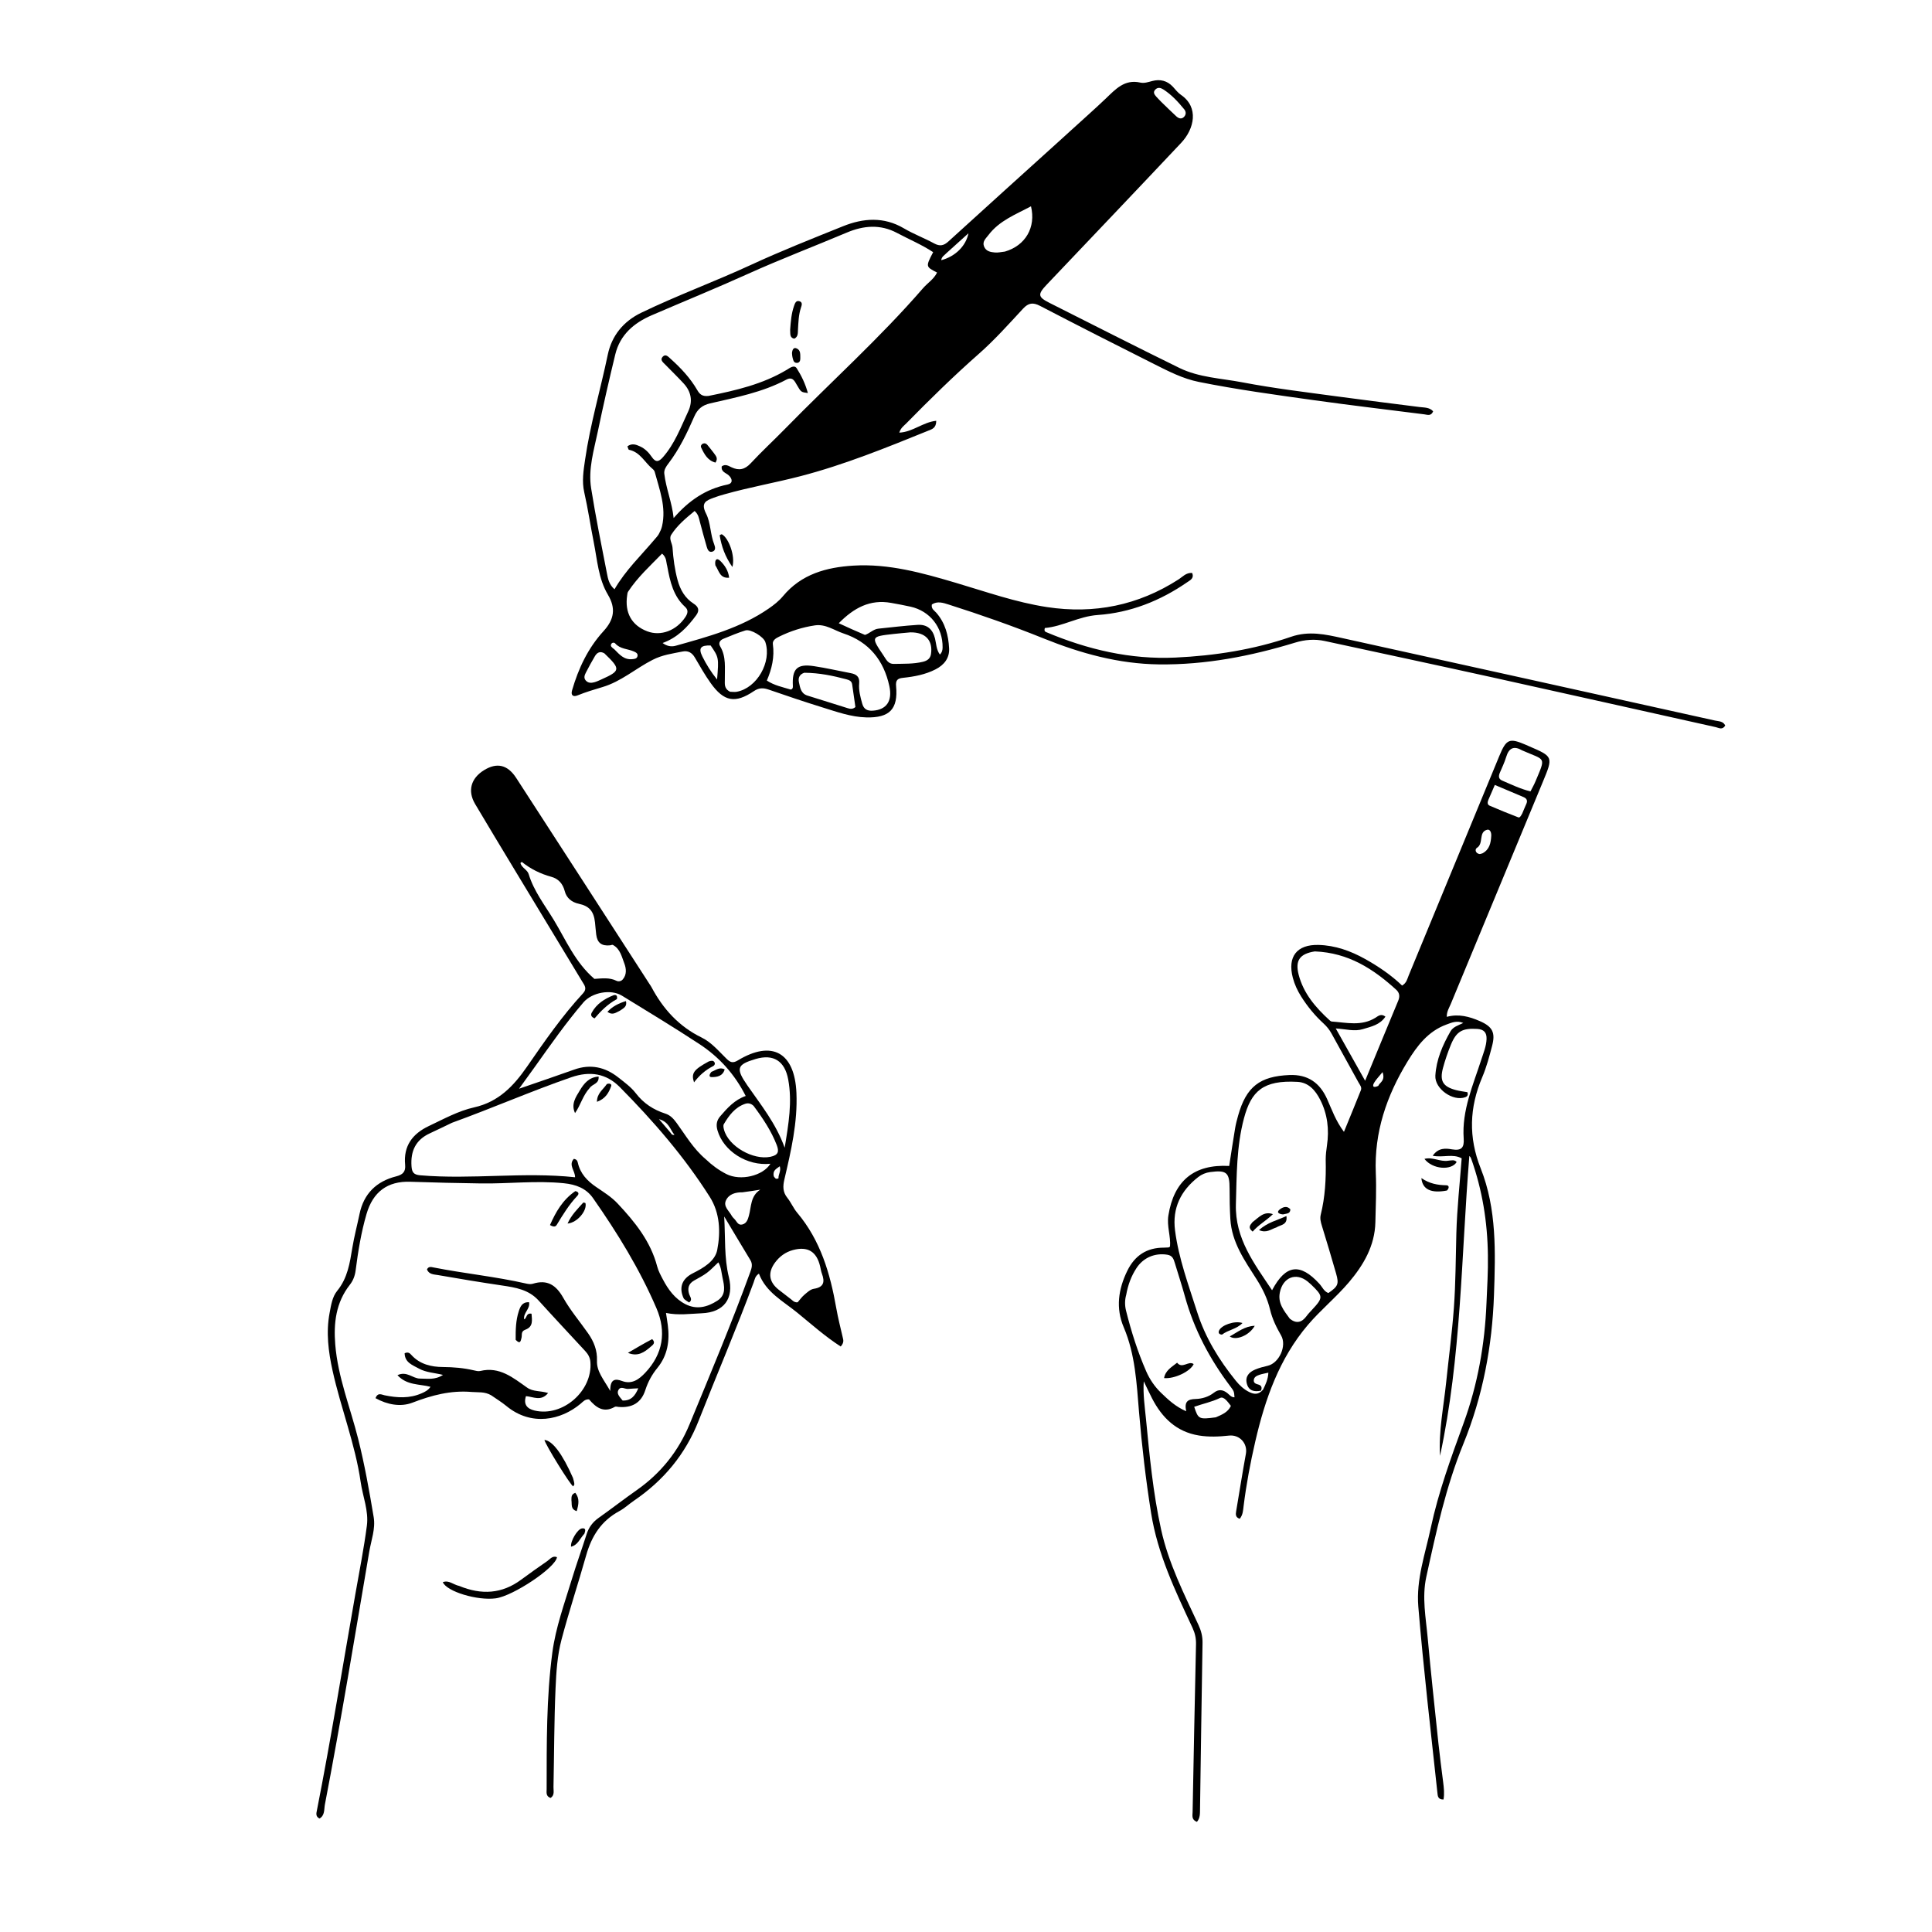 <svg version="1.1" id="Layer_1" xmlns="http://www.w3.org/2000/svg" xmlns:xlink="http://www.w3.org/1999/xlink" x="0px" y="0px"
	 width="100%" viewBox="0 0 1024 1024" enable-background="new 0 0 1024 1024" xml:space="preserve">
<path fill="#000000" opacity="1" stroke="none" 
	d="
M567.37,69.35 
	C573.791,63.502 580.038,57.985 586.073,52.244 
	C591.253,47.317 596.013,41.867 604.372,43.768 
	C606.476,44.246 608.608,43.49 610.73,42.934 
	C614.879,41.848 618.649,42.727 621.678,46.008 
	C623.034,47.477 624.281,49.148 625.901,50.253 
	C635.601,56.87 633.008,68.321 626.051,75.709 
	C602.409,100.817 578.612,125.779 554.861,150.783 
	C549.877,156.029 550.037,157.407 556.286,160.549 
	C579.201,172.07 602.044,183.738 625.083,195.006 
	C635.548,200.125 647.302,200.503 658.552,202.657 
	C675.369,205.876 692.373,207.878 709.327,210.189 
	C723.655,212.141 738.01,213.893 752.354,215.727 
	C754.899,216.052 757.63,215.829 759.593,217.998 
	C758.504,220.711 756.574,219.818 754.849,219.598 
	C735.386,217.122 715.899,214.829 696.47,212.116 
	C676.059,209.265 655.633,206.487 635.405,202.425 
	C626.917,200.72 619.393,196.814 611.823,193.018 
	C591.57,182.861 571.376,172.583 551.271,162.137 
	C547.526,160.191 545.133,160.472 542.226,163.608 
	C534.641,171.79 527.171,180.176 518.819,187.53 
	C505.451,199.301 492.776,211.741 480.32,224.434 
	C479.068,225.71 477.453,226.729 476.633,229.304 
	C483.742,228.996 489.225,223.735 496.222,223.024 
	C496.251,226.894 493.934,227.484 492.046,228.25 
	C469.816,237.272 447.567,246.321 424.309,252.371 
	C410.953,255.845 397.312,258.223 384.01,261.98 
	C382.09,262.523 380.17,263.09 378.306,263.792 
	C374.337,265.286 371.27,266.417 374.234,272.234 
	C376.712,277.094 376.434,283.255 378.552,288.564 
	C379.114,289.973 379.456,291.809 377.558,292.387 
	C375.66,292.966 374.98,291.17 374.567,289.766 
	C373.254,285.294 372.064,280.786 370.867,276.28 
	C370.406,274.542 370.22,272.696 368.163,270.831 
	C363.538,274.655 358.958,278.408 355.751,283.476 
	C354.419,285.581 356.29,287.955 356.449,290.257 
	C356.847,296.044 357.604,301.806 359.135,307.449 
	C360.542,312.638 363.061,317.019 367.637,319.946 
	C370.316,321.66 370.844,323.584 368.968,326.131 
	C364.378,332.365 359.199,337.901 351.2,340.809 
	C353.47,342.497 355.806,342.916 358.117,342.267 
	C375.268,337.456 392.529,332.854 407.458,322.527 
	C410.179,320.645 412.887,318.522 414.982,315.997 
	C424.734,304.239 438.117,300.657 452.339,299.791 
	C471.076,298.649 488.956,303.682 506.71,308.938 
	C522.661,313.66 538.411,319.252 554.912,321.763 
	C579.906,325.568 603.256,320.882 624.65,307.11 
	C626.802,305.724 628.624,303.459 631.845,303.672 
	C633.094,306.544 630.754,307.547 629.143,308.659 
	C614.874,318.508 599.05,324.747 581.837,325.962 
	C571.71,326.676 563.254,332.047 553.801,332.856 
	C553.315,334.374 553.9,334.785 554.481,335.03 
	C576.388,344.259 599.132,349.639 622.999,348.523 
	C643.846,347.549 664.474,344.338 684.226,337.526 
	C693.819,334.217 702.575,336.25 711.606,338.24 
	C777.413,352.739 843.206,367.309 908.992,381.906 
	C910.92,382.334 913.356,382.187 914.4,384.551 
	C912.873,387.103 910.985,385.753 909.386,385.397 
	C869.902,376.621 830.443,367.73 790.947,359.01 
	C761.369,352.48 731.744,346.161 702.141,339.746 
	C696.805,338.59 691.622,339.018 686.381,340.619 
	C662.864,347.803 638.892,352.449 614.202,352.141 
	C592.933,351.876 572.778,346.307 553.175,338.401 
	C536.643,331.732 519.827,325.84 502.845,320.43 
	C499.899,319.492 496.803,318.451 493.898,320.385 
	C493.466,322.732 495.216,323.582 496.247,324.759 
	C501.003,330.187 502.701,336.787 503.048,343.681 
	C503.306,348.791 500.421,352.443 495.871,354.772 
	C490.431,357.556 484.545,358.64 478.568,359.269 
	C475.672,359.573 474.661,360.551 474.951,363.729 
	C476.055,375.861 471.488,380.541 459.168,380.239 
	C451.061,380.04 443.485,377.28 435.867,374.923 
	C426.324,371.97 416.857,368.764 407.415,365.501 
	C404.541,364.508 402.288,364.477 399.549,366.323 
	C389.646,372.994 383.723,371.883 376.731,362.129 
	C373.633,357.807 371.014,353.134 368.311,348.541 
	C366.767,345.918 364.71,344.711 361.694,345.329 
	C356.329,346.43 351.214,347.022 345.855,349.753 
	C336.889,354.323 329.221,361.235 319.29,364.175 
	C314.904,365.473 310.419,366.822 306.117,368.569 
	C303.691,369.554 302.469,368.451 303.207,365.905 
	C306.571,354.305 311.622,343.538 319.845,334.555 
	C325.606,328.261 326.472,322.388 322.21,315.211 
	C317.13,306.655 316.579,296.845 314.698,287.419 
	C312.943,278.62 311.657,269.719 309.671,260.975 
	C308.328,255.059 309.276,249.355 310.109,243.633 
	C312.844,224.83 318.248,206.588 322.126,188.019 
	C324.237,177.911 330.384,170.342 339.879,165.754 
	C358.938,156.545 378.841,149.259 398.033,140.387 
	C414.071,132.972 430.477,126.489 446.839,119.903 
	C457.513,115.607 468.429,114.748 479.066,121.019 
	C484.215,124.055 489.894,126.177 495.157,129.038 
	C498.157,130.669 500.224,130.214 502.673,127.982 
	C522.62,109.805 542.662,91.732 562.673,73.625 
	C564.156,72.284 565.628,70.932 567.37,69.35 
M375.533,209.851 
	C389.918,206.95 404.175,203.689 416.98,196.018 
	C418.592,195.053 420.96,193.127 422.308,195.244 
	C424.803,199.161 426.858,203.454 428.196,208.322 
	C424.574,207.843 424.576,207.841 422.414,204.123 
	C421.145,201.94 420.086,199.467 416.731,201.245 
	C404.061,207.962 390.104,210.629 376.338,213.808 
	C372.154,214.774 369.65,216.93 367.983,220.758 
	C364.189,229.467 360.094,238.031 354.285,245.648 
	C353.074,247.235 351.842,248.982 352.091,251.096 
	C353.014,258.942 356.182,266.295 357.045,274.584 
	C364.931,265.453 373.998,259.19 385.602,256.817 
	C388.499,256.225 388.326,253.836 386.198,251.911 
	C384.713,250.567 382.073,250.114 382.543,247.182 
	C384.45,245.789 386.094,246.909 387.684,247.666 
	C391.658,249.556 394.758,248.914 397.888,245.548 
	C403.781,239.209 410.166,233.331 416.222,227.14 
	C440.509,202.312 466.423,179.081 489.206,152.778 
	C491.626,149.984 494.975,147.971 496.657,144.452 
	C490.59,141.341 490.59,141.341 494.587,133.654 
	C488.538,129.653 481.807,126.851 475.407,123.447 
	C466.562,118.741 457.647,119.548 448.889,123.244 
	C431.409,130.622 413.675,137.376 396.368,145.187 
	C379.527,152.787 362.411,159.776 345.439,167.088 
	C335.973,171.166 328.637,177.439 326.108,187.853 
	C322.813,201.422 319.703,215.043 316.855,228.712 
	C314.791,238.613 311.683,248.563 313.308,258.779 
	C315.71,273.882 318.75,288.885 321.69,303.897 
	C322.242,306.715 322.755,309.78 325.704,312.331 
	C331.557,302.206 339.802,294.411 347.057,285.789 
	C347.807,284.897 348.648,284.041 349.198,283.032 
	C349.904,281.737 350.556,280.35 350.887,278.923 
	C353.227,268.836 349.546,259.526 347.007,250.08 
	C346.848,249.49 346.342,248.909 345.849,248.506 
	C341.709,245.127 339.32,239.583 333.368,238.397 
	C333.028,238.329 332.874,237.328 332.548,236.559 
	C334.963,234.788 337.109,235.627 339.221,236.59 
	C341.882,237.802 343.868,239.852 345.47,242.203 
	C347.409,245.049 349.017,244.977 351.281,242.419 
	C357.6,235.28 360.825,226.471 364.766,218.054 
	C367.283,212.679 366.37,207.61 362.363,203.255 
	C359.209,199.826 355.851,196.586 352.6,193.245 
	C351.466,192.08 349.666,190.794 351.221,189.097 
	C352.791,187.385 354.156,189.031 355.405,190.15 
	C360.893,195.065 365.896,200.409 369.603,206.814 
	C370.811,208.903 372.183,210.238 375.533,209.851 
M419.114,365.487 
	C420.104,365.227 420.288,364.552 420.238,363.607 
	C419.754,354.452 422.459,351.736 431.338,353.06 
	C437.911,354.039 444.403,355.557 450.94,356.792 
	C453.951,357.36 455.7,358.723 455.383,362.169 
	C455.043,365.858 456.021,369.431 457.001,372.968 
	C457.798,375.846 459.667,376.874 462.611,376.675 
	C469.773,376.188 473.103,371.671 471.383,363.688 
	C468.431,349.986 460.602,340.214 447.059,335.739 
	C442.085,334.096 437.61,330.613 431.88,331.468 
	C425.229,332.461 418.928,334.489 412.917,337.458 
	C411.237,338.288 409.348,339.367 409.637,341.442 
	C410.578,348.208 409.09,354.564 406.441,360.709 
	C410.404,363.307 414.53,364.094 419.114,365.487 
M353.623,299.942 
	C353.011,297.955 353.461,295.59 350.908,293.427 
	C344.605,299.895 337.918,305.957 332.9,313.601 
	C332.559,314.121 332.514,314.86 332.416,315.51 
	C331.02,324.703 334.783,331.456 343.04,334.606 
	C350.27,337.364 358.586,334.198 363.296,326.999 
	C364.54,325.096 364.962,323.352 363.128,321.68 
	C356.958,316.055 355.163,308.489 353.623,299.942 
M386.96,366.642 
	C388.117,366.659 389.307,366.863 390.426,366.664 
	C401.178,364.745 409.167,350.832 405.634,340.266 
	C404.704,337.487 397.882,333.279 395.054,334.151 
	C391.09,335.374 387.248,337.009 383.398,338.577 
	C381.624,339.3 380.633,340.805 381.699,342.582 
	C385.018,348.119 384.072,354.163 384.177,360.118 
	C384.216,362.334 383.578,364.923 386.96,366.642 
M458.448,336.522 
	C460.97,335.717 462.836,333.479 465.586,333.197 
	C472.509,332.488 479.424,331.63 486.365,331.191 
	C491.332,330.876 494.336,333.416 495.575,338.416 
	C496.262,341.189 496.226,344.279 498.163,346.928 
	C499.337,345.748 499.582,344.506 499.599,343.159 
	C499.729,332.523 492.926,323.841 482.576,321.543 
	C479.178,320.789 475.751,320.158 472.324,319.542 
	C461.087,317.52 452.517,322.233 444.559,330.331 
	C449.351,332.54 453.546,334.474 458.448,336.522 
M482.517,335.164 
	C479.549,335.445 476.576,335.679 473.615,336.016 
	C461.52,337.39 461.516,337.404 468.318,347.496 
	C469.683,349.522 470.692,351.969 473.806,351.889 
	C478.936,351.756 484.078,351.993 489.143,350.769 
	C491.495,350.2 493.101,349.046 493.456,346.609 
	C494.493,339.486 490.603,335.06 482.517,335.164 
M426.299,356.573 
	C423.805,357.39 422.926,359.241 423.456,361.631 
	C424.092,364.496 424.448,367.601 428.019,368.693 
	C435.148,370.873 442.241,373.171 449.364,375.373 
	C450.623,375.762 451.962,375.994 453.384,374.739 
	C452.825,370.865 452.222,366.819 451.663,362.768 
	C451.41,360.934 450.09,360.435 448.574,360.033 
	C441.521,358.165 434.412,356.641 426.299,356.573 
M532.602,133.348 
	C543.491,130.199 549.168,120.524 546.446,109.343 
	C538.347,113.673 529.671,116.921 523.884,124.602 
	C522.486,126.456 520.501,128.028 521.593,130.69 
	C522.631,133.222 525.038,133.638 527.37,133.83 
	C528.831,133.95 530.327,133.654 532.602,133.348 
M320.339,346.296 
	C318.152,344.997 316.493,345.783 315.334,347.752 
	C313.658,350.6 312.054,353.495 310.558,356.44 
	C309.899,357.737 309.233,359.235 310.424,360.625 
	C311.671,362.08 313.358,362.068 315.004,361.615 
	C316.269,361.268 317.476,360.688 318.68,360.147 
	C328.944,355.543 329.083,354.691 320.339,346.296 
M615.504,54.015 
	C618.141,56.559 620.734,59.151 623.435,61.625 
	C624.589,62.683 626.088,63.352 627.458,62.042 
	C628.697,60.858 628.75,59.269 627.675,57.954 
	C624.403,53.948 620.908,50.142 616.496,47.34 
	C615.172,46.499 613.664,46.134 612.368,47.451 
	C610.893,48.951 611.939,50.183 612.951,51.344 
	C613.606,52.096 614.332,52.787 615.504,54.015 
M376.657,342.125 
	C371.366,341.927 370.065,343.519 372.257,347.936 
	C374.335,352.121 376.804,356.102 380.062,360.156 
	C381.028,348.618 380.997,348.442 376.657,342.125 
M325.632,344.163 
	C328.277,346.83 330.718,349.807 335.113,349.371 
	C336.35,349.248 337.54,349.164 337.877,347.817 
	C338.241,346.361 337.039,345.772 335.978,345.299 
	C332.707,343.843 328.733,344.077 326.088,341.053 
	C325.537,340.422 324.424,340.479 323.961,341.364 
	C323.361,342.508 324.297,343.167 325.632,344.163 
M501.721,134.093 
	C500.702,135.237 499.066,135.953 498.878,137.909 
	C506.182,136.011 511.939,130.49 513.306,123.638 
	C509.312,127.237 505.767,130.432 501.721,134.093 
z"/>
<path fill="#000000" opacity="1" stroke="none" 
	d="
M788.614,665.293 
	C788.401,647.543 785.621,630.711 779.859,614.397 
	C779.658,613.827 779.479,613.249 778.776,612.689 
	C774.474,665.791 774.565,719.262 763.239,771.629 
	C762.459,758.544 765.132,745.734 766.478,732.824 
	C767.858,719.595 769.623,706.396 770.591,693.138 
	C771.547,680.021 771.54,666.843 771.896,653.69 
	C772.256,640.411 773.733,627.162 774.716,613.951 
	C770.022,611.335 764.92,613.681 759.353,612.576 
	C762.422,608.165 766.333,608.633 769.557,609.179 
	C774.651,610.041 776.119,608.241 775.785,603.468 
	C774.74,588.517 780.776,575.116 785.209,561.366 
	C786.329,557.891 787.761,554.493 787.906,550.751 
	C788.041,547.237 786.473,545.568 782.934,545.351 
	C775.107,544.869 771.93,546.586 768.995,553.742 
	C767.356,557.737 765.943,561.856 764.818,566.025 
	C762.949,572.945 764.776,575.937 771.673,577.767 
	C773.71,578.308 775.829,578.539 777.74,578.882 
	C778.299,580.388 777.665,581.159 776.657,581.532 
	C770.123,583.956 760.352,577.087 760.766,570.114 
	C761.27,561.628 764.59,553.981 768.759,546.688 
	C770.159,544.238 772.817,543.506 775.561,542.193 
	C772.111,540.763 769.354,542.032 766.597,543.042 
	C756.908,546.596 751.086,554.32 746.006,562.642 
	C734.937,580.77 728.287,600.162 729.206,621.786 
	C729.574,630.431 729.176,639.115 728.98,647.777 
	C728.699,660.253 722.713,670.471 715.027,679.546 
	C708.267,687.529 700.013,694.246 693.232,702.214 
	C678.049,720.052 670.516,741.551 665.331,763.988 
	C662.711,775.325 660.562,786.758 659.13,798.321 
	C658.859,800.506 658.782,802.927 657.084,804.979 
	C654.8,804.257 654.904,802.676 655.188,800.991 
	C656.899,790.827 658.508,780.644 660.353,770.505 
	C661.335,765.105 657.059,760.265 651.375,760.894 
	C646.053,761.483 640.74,761.702 635.449,760.843 
	C623.533,758.907 615.926,751.448 610.611,741.16 
	C609.161,738.354 607.847,735.479 606.216,732.11 
	C605.767,739.094 606.751,745.473 607.369,751.831 
	C609.284,771.518 611.131,791.212 615.392,810.599 
	C619.333,828.533 627.536,844.745 635.188,861.187 
	C636.635,864.296 637.426,867.321 637.367,870.765 
	C636.865,900.081 636.475,929.398 636.04,958.715 
	C636.004,961.12 636.157,963.607 634.393,965.632 
	C631.396,964.468 632.07,962.237 632.105,960.388 
	C632.668,930.749 633.248,901.109 633.91,871.471 
	C633.979,868.381 633.383,865.634 632.073,862.825 
	C622.919,843.207 613.559,823.684 610.111,801.963 
	C607.292,784.202 605.209,766.373 603.712,748.461 
	C602.439,733.225 601.736,717.92 595.603,703.495 
	C591.297,693.365 592.706,683.34 597.482,673.575 
	C601.483,665.396 607.84,661.248 616.936,661.273 
	C617.757,661.275 618.578,661.224 619.397,661.169 
	C619.54,661.159 619.672,661.003 620.141,660.701 
	C620.606,655.323 618.358,649.883 619.268,644.213 
	C622.216,625.867 632.784,616.975 651.498,617.978 
	C652.526,611.378 653.52,604.701 654.63,598.043 
	C655.012,595.751 655.609,593.486 656.241,591.246 
	C660.554,575.955 667.757,570.444 683.405,569.788 
	C693.205,569.378 699.547,573.92 703.403,582.529 
	C705.911,588.127 707.895,593.983 712.323,599.901 
	C715.497,592.125 718.45,584.999 721.297,577.832 
	C721.922,576.258 720.735,574.978 720.023,573.686 
	C715.276,565.08 710.493,556.493 705.778,547.869 
	C704.641,545.789 703.201,544.013 701.461,542.42 
	C696.888,538.233 692.996,533.469 689.679,528.234 
	C687.706,525.117 686.155,521.803 685.221,518.229 
	C682.309,507.073 687.328,500.535 698.859,500.836 
	C707.694,501.068 715.834,503.985 723.501,508.261 
	C730.618,512.231 737.329,516.801 743.148,522.365 
	C745.542,520.956 745.872,518.861 746.612,517.07 
	C762.643,478.28 778.625,439.469 794.664,400.682 
	C798.42,391.597 799.998,391.014 808.891,394.839 
	C809.35,395.037 809.801,395.253 810.26,395.45 
	C823.275,401.045 823.28,401.047 817.758,414.362 
	C801.487,453.593 785.202,492.819 768.963,532.064 
	C768.101,534.148 766.751,536.121 766.822,538.951 
	C773.077,537.234 778.807,538.795 784.351,541.214 
	C791.024,544.126 792.688,547.267 790.874,554.228 
	C789.407,559.86 787.908,565.557 785.637,570.891 
	C778.783,586.989 778.238,602.732 784.814,619.303 
	C793.36,640.837 792.625,663.751 791.839,686.401 
	C790.897,713.552 785.905,740.042 775.626,765.262 
	C766.33,788.071 761.177,811.956 755.959,835.851 
	C753.604,846.633 755.732,857.43 756.714,868.169 
	C758.411,886.718 760.417,905.239 762.37,923.764 
	C763.102,930.706 764.033,937.628 764.903,944.555 
	C765.289,947.63 765.647,950.691 765.092,953.773 
	C762.099,953.828 762.04,951.884 761.876,950.364 
	C758.333,917.457 754.481,884.582 751.738,851.591 
	C750.534,837.122 755.389,823.67 758.324,809.89 
	C762.394,790.785 769.107,772.525 775.769,754.211 
	C783.209,733.761 786.989,712.512 787.867,690.716 
	C788.202,682.399 788.771,674.095 788.614,665.293 
M668.324,737.093 
	C664.832,737.806 661.849,737.238 660.839,733.32 
	C659.87,729.561 662.05,727.258 665.222,725.905 
	C667.349,724.999 669.636,724.416 671.899,723.891 
	C678.001,722.475 682.161,713.289 679.013,707.821 
	C676.507,703.469 674.32,699.015 673.155,694.094 
	C671.798,688.361 669.263,683.158 666.112,678.188 
	C659.801,668.229 652.836,658.598 652.109,646.099 
	C651.799,640.769 651.694,635.455 651.704,630.132 
	C651.721,621.459 650.135,620.071 641.468,621.211 
	C639.066,621.527 636.917,622.437 635.083,623.864 
	C625.861,631.039 621.263,640.311 622.795,652.156 
	C624.73,667.118 629.996,681.182 634.528,695.452 
	C638.834,709.012 646.132,720.826 654.988,731.795 
	C657.003,734.291 659.314,736.444 662.208,737.848 
	C664.593,739.004 666.997,739.419 669.471,736.498 
	C670.79,733.776 672.108,731.053 672.258,727.541 
	C670.373,727.98 668.922,728.196 667.56,728.668 
	C666.169,729.15 664.649,729.784 664.529,731.531 
	C664.411,733.256 665.908,733.516 667.168,733.907 
	C668.709,734.385 668.986,735.64 668.324,737.093 
M702.65,614.581 
	C702.656,612.085 702.947,609.635 703.314,607.153 
	C704.558,598.737 703.635,590.543 699.725,582.872 
	C697.198,577.912 693.59,573.742 687.737,573.41 
	C669.435,572.375 663.155,578.383 659.334,592.709 
	C655.35,607.644 655.487,622.957 655.048,638.267 
	C654.526,656.514 664.81,669.751 674.223,683.861 
	C681.468,670.145 689.107,669.269 699.343,680.479 
	C700.862,682.144 701.739,684.512 704.073,685.336 
	C709.192,681.788 709.759,680.617 708.151,674.949 
	C705.746,666.471 703.173,658.04 700.601,649.61 
	C700.01,647.674 699.521,645.837 700.031,643.767 
	C702.317,634.501 702.891,625.063 702.65,614.581 
M596.897,686.353 
	C596.121,689.14 596.135,691.936 596.835,694.731 
	C599.581,705.703 602.983,716.467 607.516,726.835 
	C609.389,731.12 612.042,735.012 615.426,738.263 
	C619.168,741.857 622.955,745.479 628.711,748.002 
	C627.584,742.794 629.637,741.617 633.602,741.501 
	C637.043,741.399 640.51,740.421 643.375,738.174 
	C645.866,736.219 648.177,736.479 650.597,738.435 
	C651.677,739.308 652.619,740.648 654.312,740.596 
	C654.064,737.554 654.138,737.498 652.162,734.881 
	C641.234,720.41 632.868,704.665 628.028,687.11 
	C626.395,681.184 624.458,675.342 622.69,669.453 
	C622.053,667.334 621.452,665.469 618.702,665.027 
	C612.149,663.974 605.995,666.512 602.327,672.166 
	C599.669,676.262 597.917,680.724 596.897,686.353 
M696.89,504.266 
	C688.932,505.499 686.362,509.027 688.309,516.582 
	C690.863,526.494 697.235,533.918 704.576,540.639 
	C704.938,540.971 705.391,541.395 705.826,541.426 
	C713.678,541.982 721.653,544.044 729.08,539.391 
	C730.463,538.525 731.988,537.049 734.311,538.834 
	C731.363,543.236 726.809,544.091 722.429,545.442 
	C717.863,546.85 713.38,545.423 707.98,545.102 
	C713.262,554.509 718.132,563.183 723.547,572.826 
	C729.753,557.787 735.371,544.096 741.071,530.44 
	C742.034,528.133 741.818,526.216 739.994,524.556 
	C727.935,513.585 714.737,504.97 696.89,504.266 
M683.639,698.955 
	C687.122,701.753 689.996,700.956 692.514,697.533 
	C693.396,696.334 694.444,695.252 695.459,694.157 
	C701.405,687.738 701.384,687.054 694.917,680.834 
	C694.32,680.26 693.693,679.713 693.044,679.196 
	C686.841,674.252 679.999,677.07 678.365,684.947 
	C677.196,690.581 680.276,694.393 683.639,698.955 
M806.811,397.738 
	C802.444,395.185 799.747,396.369 798.299,401.236 
	C797.448,404.095 796.107,406.811 794.946,409.575 
	C794.207,411.335 794.184,412.87 796.197,413.73 
	C801.052,415.806 805.819,418.141 811.188,419.463 
	C812.157,417.535 813.07,415.957 813.77,414.29 
	C819.499,400.647 819.213,403.224 806.811,397.738 
M806.829,431.145 
	C807.54,429.463 808.213,427.763 808.973,426.104 
	C809.764,424.376 809.21,423.199 807.565,422.495 
	C802.598,420.37 797.614,418.282 792.288,416.032 
	C790.935,419.163 789.899,421.58 788.844,423.989 
	C788.317,425.193 788.288,426.486 789.542,427.028 
	C794.555,429.196 799.619,431.252 804.718,433.211 
	C805.535,433.525 806.094,432.479 806.829,431.145 
M644.394,751.211 
	C647.53,749.847 650.777,748.623 652.405,745.154 
	C650.733,743.036 648.697,739.951 646.657,740.94 
	C642.257,743.073 637.459,744.015 632.951,745.631 
	C635.117,752.225 635.45,752.391 644.394,751.211 
M785.751,452.276 
	C789.508,450.268 790.195,446.731 790.395,442.952 
	C790.484,441.263 789.775,439.351 788.137,439.803 
	C783.481,441.087 786.552,447.083 782.775,449.399 
	C781.649,450.089 781.93,452.254 784.117,452.646 
	C784.429,452.702 784.772,452.587 785.751,452.276 
M730.497,575.556 
	C731.254,573.657 734.397,572.883 732.776,568.249 
	C730.881,570.586 729.391,572.063 728.355,573.81 
	C727.452,575.333 727.335,576.94 730.497,575.556 
z"/>
<path fill="#000000" opacity="1" stroke="none" 
	d="
M260.35,739.54 
	C256.868,737.494 253.454,738.068 250.015,737.774 
	C238.859,736.82 228.819,739.524 218.528,743.464 
	C212.36,745.826 205.243,744.53 199.009,741.043 
	C200.286,737.864 202.221,739.197 203.843,739.531 
	C210.481,740.895 217.061,741.301 223.458,738.486 
	C225.115,737.757 226.805,737.01 228.181,735.036 
	C222.325,733.486 215.661,734.355 210.662,728.867 
	C215.68,726.522 218.763,730.675 222.56,730.675 
	C226.515,730.674 230.545,731.525 234.802,728.728 
	C230.223,727.592 225.89,727.479 222.154,725.432 
	C218.705,723.543 214.558,722.212 214.461,717.237 
	C216.405,716.398 217.251,717.28 218.031,718.142 
	C222.535,723.118 228.534,724.504 234.791,724.554 
	C240.326,724.597 245.742,725.039 251.116,726.306 
	C252.239,726.571 253.505,726.904 254.568,726.645 
	C264.775,724.15 271.994,730.282 279.362,735.45 
	C282.636,737.747 286.316,737.016 290.505,738.334 
	C286.771,742.93 282.668,740.288 278.766,739.989 
	C277.323,744.487 279.486,746.708 283.357,747.621 
	C298.26,751.136 314.182,737.198 312.925,721.867 
	C312.736,719.568 311.725,717.753 310.218,716.123 
	C301.963,707.194 293.64,698.327 285.482,689.312 
	C280.237,683.515 273.267,682.398 266.103,681.336 
	C254.75,679.654 243.421,677.788 232.115,675.811 
	C230.013,675.443 227.339,675.518 226.305,672.824 
	C227.136,671.061 228.593,671.539 229.821,671.782 
	C246.13,674.999 262.717,676.615 278.941,680.327 
	C280.049,680.58 281.346,680.742 282.39,680.417 
	C290.101,678.019 294.734,681.108 298.562,687.9 
	C302.303,694.537 307.333,700.444 311.726,706.72 
	C314.752,711.04 316.624,715.722 316.409,721.173 
	C316.182,726.904 319.895,731.02 323.462,737.261 
	C323.293,730.768 326.198,730.641 329.655,731.945 
	C335.012,733.964 338.838,730.921 341.966,727.615 
	C351.401,717.643 353.306,705.902 347.939,693.4 
	C339.035,672.655 327.249,653.509 314.331,635.05 
	C310.612,629.736 305.176,627.787 298.88,627.143 
	C284.219,625.642 269.591,627.463 254.945,627.247 
	C242.452,627.063 229.97,626.794 217.482,626.359 
	C205.336,625.936 197.678,631.763 194.272,643.419 
	C191.42,653.181 189.797,663.216 188.503,673.282 
	C188.122,676.24 187.191,678.694 185.398,680.987 
	C178.061,690.373 176.759,701.166 177.693,712.654 
	C179.098,729.946 185.636,745.936 189.809,762.526 
	C193.26,776.247 195.731,790.179 198.061,804.119 
	C199.091,810.282 196.752,816.316 195.724,822.35 
	C188.104,867.092 180.77,911.887 172.197,956.461 
	C171.711,958.99 172.259,962.178 169.344,963.863 
	C167.114,962.746 167.686,960.972 167.992,959.417 
	C175.467,921.395 181.615,883.138 188.332,844.982 
	C190.464,832.873 192.865,820.795 194.456,808.613 
	C195.478,800.78 192.279,793.219 191.166,785.508 
	C188.252,765.319 180.632,746.309 176.27,726.487 
	C174.048,716.392 172.738,706.174 174.708,695.812 
	C175.49,691.696 176.103,687.368 178.754,684.122 
	C184.212,677.438 185.408,669.494 186.733,661.428 
	C187.729,655.362 189.318,649.396 190.576,643.372 
	C192.825,632.601 199.562,626.132 209.995,623.49 
	C213.517,622.598 215.076,621.043 214.724,617.32 
	C213.784,607.379 218.591,600.923 227.337,596.799 
	C235.178,593.101 242.899,588.803 251.319,586.923 
	C264.258,584.035 272.255,575.586 279.329,565.362 
	C288.617,551.94 297.897,538.482 309.026,526.468 
	C311.325,523.986 309.8,522.246 308.623,520.298 
	C296.562,500.336 284.469,480.393 272.41,460.429 
	C265.52,449.022 258.629,437.614 251.83,426.152 
	C247.717,419.218 249.554,412.514 256.554,408.206 
	C263.315,404.044 268.986,405.228 273.608,412.346 
	C297.198,448.677 320.674,485.084 344.19,521.464 
	C344.552,522.023 344.956,522.561 345.268,523.147 
	C351.427,534.74 359.806,544.024 371.833,549.891 
	C377.111,552.466 380.936,557.129 385.107,561.189 
	C387.011,563.043 388.375,563.666 391.043,562.051 
	C409.187,551.065 421.198,557.801 422.126,579.237 
	C422.804,594.918 419.273,610.015 415.745,625.091 
	C414.888,628.758 414.844,631.796 417.306,634.867 
	C419.276,637.323 420.511,640.379 422.534,642.779 
	C434.884,657.427 440.019,674.963 443.242,693.338 
	C444.16,698.576 445.499,703.742 446.687,708.931 
	C446.986,710.237 447.488,711.508 445.606,713.68 
	C437.47,708.468 430.115,701.902 422.543,695.721 
	C415.039,689.596 405.976,684.974 402.253,675.062 
	C400.157,676.392 400.021,678.177 399.471,679.661 
	C390.321,704.338 379.937,728.524 370.297,753.001 
	C363.246,770.904 351.679,784.713 335.981,795.408 
	C333.366,797.19 331.018,799.428 328.256,800.919 
	C318.7,806.075 313.576,814.093 310.656,824.454 
	C306.459,839.348 301.571,854.051 297.613,869.026 
	C295.385,877.457 294.835,886.135 294.459,894.726 
	C293.696,912.191 293.722,929.69 293.358,947.173 
	C293.316,949.17 294.065,951.536 291.81,952.95 
	C289.207,952.047 289.732,949.954 289.733,948.251 
	C289.76,924.108 289.57,899.933 292.746,875.944 
	C294.52,862.543 299.209,849.8 303.124,836.912 
	C305.544,828.947 308.381,821.11 310.911,813.178 
	C312.074,809.531 314.131,806.741 317.271,804.518 
	C324.068,799.706 330.651,794.591 337.468,789.808 
	C350.23,780.855 359.54,769.257 365.505,754.825 
	C376.572,728.048 387.79,701.333 397.7,674.094 
	C398.457,672.013 399.013,670.022 397.715,667.885 
	C393.222,660.491 388.804,653.052 383.838,644.763 
	C384.509,656.169 383.766,666.581 386.322,676.946 
	C389.124,688.309 383.651,695.592 371.976,696.057 
	C365.832,696.302 359.587,697.265 352.987,695.885 
	C353.335,698.204 353.688,700.299 353.958,702.405 
	C355.014,710.647 353.869,718.36 348.434,725.023 
	C345.565,728.539 343.444,732.393 342.033,736.778 
	C339.87,743.504 335.041,746.319 327.833,745.7 
	C327.179,745.644 326.366,745.37 325.886,745.647 
	C319.879,749.112 315.806,745.911 312.21,741.706 
	C310.068,741.524 308.99,742.95 307.754,743.989 
	C297.373,752.713 281.625,756.118 268.411,745.225 
	C265.977,743.218 263.26,741.554 260.35,739.54 
M239.544,595.097 
	C235.644,596.962 231.765,598.876 227.838,600.683 
	C220.357,604.125 217.569,610.031 218.102,618.059 
	C218.318,621.323 219.242,622.633 222.729,622.93 
	C250.072,625.256 277.47,621.048 304.79,623.973 
	C304.899,620.563 301.136,617.555 304.123,614.227 
	C305.611,614.42 306.038,615.274 306.271,616.309 
	C307.562,622.038 311.242,625.892 315.942,629.108 
	C319.906,631.82 323.998,634.311 327.374,637.912 
	C336.545,647.693 344.836,657.922 348.328,671.267 
	C348.952,673.65 350.186,675.905 351.343,678.112 
	C354.166,683.498 357.703,688.358 363.244,691.213 
	C369.209,694.287 374.918,692.822 380.224,689.389 
	C384.995,686.302 383.936,681.745 382.957,677.251 
	C382.371,674.562 382.281,671.737 380.732,669.062 
	C378.593,671.06 376.797,673.042 374.695,674.615 
	C372.577,676.199 370.169,677.402 367.86,678.722 
	C364.913,680.408 364.287,682.844 365.278,685.954 
	C365.73,687.373 367.246,688.9 365.249,690.337 
	C362.523,688.644 362.474,688.596 361.913,687.102 
	C359.968,681.924 361.749,677.613 367.231,674.854 
	C372.863,672.019 378.986,668.476 380.147,662.492 
	C381.981,653.044 381.626,642.942 376.201,634.384 
	C362.69,613.069 346.223,594.073 328.512,576.186 
	C321.319,568.921 312.678,567.547 302.75,570.983 
	C281.664,578.281 261.224,587.231 239.544,595.097 
M374.08,614.428 
	C377.347,617.562 380.967,620.229 384.997,622.275 
	C392.478,626.073 404.372,623.245 408.342,616.814 
	C396.003,618.128 383.426,610.121 380.272,599.09 
	C379.463,596.259 379.796,593.895 381.715,591.665 
	C385.509,587.258 389.362,582.94 395.238,580.883 
	C389.381,569.313 381.153,560.242 370.736,553.401 
	C357.241,544.539 343.411,536.183 329.65,527.732 
	C323.735,524.1 313.743,526 309.194,531.325 
	C299.989,542.1 291.859,553.685 283.655,565.215 
	C281.123,568.773 278.54,572.296 275.106,577.043 
	C285.851,573.326 295.112,570.214 304.306,566.915 
	C312.964,563.808 320.713,565.539 327.731,571.081 
	C330.988,573.653 334.484,576.178 336.968,579.418 
	C341.114,584.827 346.351,588.212 352.661,590.24 
	C355.357,591.107 357.053,593.04 358.665,595.244 
	C363.371,601.68 367.329,608.721 374.08,614.428 
M315.044,518.829 
	C318.987,518.589 322.933,517.974 326.738,519.84 
	C327.73,520.326 329.136,520.158 330,519.199 
	C332.328,516.613 331.909,513.24 330.914,510.672 
	C329.54,507.127 328.742,502.89 324.825,500.823 
	C324.482,500.643 323.88,500.99 323.393,501.041 
	C318.883,501.516 316.547,499.725 316.004,495.32 
	C315.739,493.177 315.589,491.02 315.358,488.872 
	C314.73,483.034 312.347,480.204 306.747,479.013 
	C302.939,478.202 300.233,475.867 299.348,472.388 
	C298.308,468.303 295.881,465.731 292.263,464.741 
	C286.439,463.147 281.255,460.584 276.583,456.841 
	C276.528,456.797 276.135,457.175 275.826,457.413 
	C276.493,459.961 279.491,460.937 280.201,463.282 
	C282.953,472.368 288.786,479.768 293.574,487.684 
	C299.989,498.292 304.815,510.033 315.044,518.829 
M396.166,575.351 
	C403.252,585.585 411.203,595.288 415.894,608.308 
	C418,595.549 419.962,583.993 417.761,572.13 
	C415.95,562.365 409.974,558.484 400.498,561.293 
	C390.535,564.247 389.832,566.238 396.166,575.351 
M418.417,687.98 
	C419.77,688.826 420.694,690.482 422.775,690.241 
	C423.92,688.931 424.975,687.402 426.345,686.244 
	C427.847,684.973 429.536,683.366 431.324,683.094 
	C436.679,682.279 437.258,679.424 435.634,675.07 
	C435.173,673.834 434.99,672.494 434.685,671.201 
	C432.829,663.328 428.114,660.454 420.313,662.544 
	C416.312,663.616 413.124,665.964 410.7,669.3 
	C406.85,674.598 407.574,679.527 412.74,683.585 
	C414.441,684.92 416.157,686.236 418.417,687.98 
M399.441,586.167 
	C398.132,584.916 396.639,584.456 394.876,585.072 
	C389.497,586.951 386.368,591.225 383.636,595.835 
	C383.219,596.538 383.486,597.795 383.729,598.719 
	C386.077,607.615 399.215,615.01 408.327,613.125 
	C412.636,612.234 412.997,610.269 411.666,606.84 
	C408.816,599.492 404.523,592.996 399.441,586.167 
M393.539,631.943 
	C389.836,631.899 386.282,632.861 384.726,636.337 
	C383.332,639.451 386.383,641.747 387.762,644.28 
	C388.149,644.992 388.766,645.594 389.34,646.187 
	C390.536,647.425 391.183,649.642 393.543,648.976 
	C395.758,648.35 396.361,646.358 396.909,644.417 
	C398.261,639.633 397.663,633.964 402.957,630.543 
	C400.098,631.006 397.24,631.469 393.539,631.943 
M330,742.301 
	C334.446,742.483 336.615,739.857 338.297,735.835 
	C336.15,735.957 334.521,736.006 332.901,736.153 
	C331.199,736.307 329.11,734.544 327.861,736.578 
	C326.603,738.627 328.357,740.277 330,742.301 
M410.096,623.435 
	C410.679,624.122 410.989,625.304 412.624,624.529 
	C412.437,622.583 414.086,620.77 413.306,618.135 
	C411.586,619.523 409.439,620.19 410.096,623.435 
M355.092,599.983 
	C355.733,600.538 355.842,601.828 357.48,601.467 
	C355.144,598.736 354.659,594.684 349.267,593.164 
	C351.643,595.921 353.181,597.707 355.092,599.983 
z"/>
<path fill="#000000" opacity="1" stroke="none" 
	d="
M243.4,840.58 
	C255.231,845.457 266.087,844.798 276.256,837.237 
	C280.785,833.87 285.417,830.639 290.05,827.414 
	C291.58,826.35 292.828,824.385 295.206,825.324 
	C294.615,830.785 272.052,845.905 262.726,847.155 
	C253.069,848.45 236.771,843.585 234.697,838.589 
	C237.941,837.332 240.276,839.942 243.4,840.58 
z"/>
<path fill="#000000" opacity="1" stroke="none" 
	d="
M273.317,710.142 
	C273.265,704.806 273.39,699.814 274.942,695.047 
	C275.728,692.633 276.708,690.009 280.411,690.216 
	C281.083,693.818 277.242,695.806 277.809,699.27 
	C279.359,698.732 278.686,695.746 281.723,696.296 
	C281.924,699.569 282.836,703.17 278.412,704.781 
	C275.96,705.674 276.796,707.558 276.415,709.059 
	C275.957,710.866 275.741,712.641 273.317,710.142 
z"/>
<path fill="#000000" opacity="1" stroke="none" 
	d="
M303.694,783.337 
	C304.048,784.633 304.337,785.587 304.415,786.558 
	C304.447,786.962 304.031,787.403 303.82,787.825 
	C302.306,787.157 288.997,765.591 288.561,763.195 
	C292.775,763.539 298.096,770.572 303.694,783.337 
z"/>
<path fill="#000000" opacity="1" stroke="none" 
	d="
M304.945,631.307 
	C306.902,631.751 306.926,632.838 305.963,633.858 
	C301.616,638.461 298.341,643.805 295.094,649.181 
	C294.549,650.083 293.667,650.557 291.501,649.306 
	C294.563,642.419 298.166,635.962 304.945,631.307 
z"/>
<path fill="#000000" opacity="1" stroke="none" 
	d="
M381.435,283.669 
	C382.017,283.33 382.418,283.095 382.633,283.21 
	C386.194,285.106 389.842,294.813 388.171,300.521 
	C384.255,294.916 382.412,289.573 381.435,283.669 
z"/>
<path fill="#000000" opacity="1" stroke="none" 
	d="
M767.551,615.204 
	C769.365,615.053 770.892,614.513 772.061,615.903 
	C769.274,620.526 759.224,619.798 754.983,614.233 
	C759.4,613.058 763.219,615.886 767.551,615.204 
z"/>
<path fill="#000000" opacity="1" stroke="none" 
	d="
M766.903,631 
	C758.621,632.589 753.911,630.517 753.363,624.408 
	C757.633,627.373 762.023,628.154 766.635,628.22 
	C768.054,628.24 768.28,629.635 766.903,631 
z"/>
<path fill="#000000" opacity="1" stroke="none" 
	d="
M345.665,709.757 
	C347.767,711.802 345.892,712.921 344.812,713.861 
	C341.533,716.712 338.035,719.229 332.822,717.042 
	C337.001,714.583 341.179,712.123 345.665,709.757 
z"/>
<path fill="#000000" opacity="1" stroke="none" 
	d="
M309.169,637.365 
	C309.787,637.444 310.277,637.549 310.326,637.757 
	C311.23,641.636 306.025,648.049 300.817,648.508 
	C302.831,643.956 306.065,640.848 309.169,637.365 
z"/>
<path fill="#000000" opacity="1" stroke="none" 
	d="
M379.162,299.637 
	C378.684,296.682 379.858,295.36 381.875,297.388 
	C384.085,299.61 386.021,302.366 386.464,306.195 
	C381.501,306.656 381.08,302.518 379.162,299.637 
z"/>
<path fill="#000000" opacity="1" stroke="none" 
	d="
M309.745,812.896 
	C307.363,815.422 306.312,818.909 302.677,819.779 
	C302.23,816.902 306.079,810.428 308.424,810.09 
	C310.602,809.775 310.36,811.207 309.745,812.896 
z"/>
<path fill="#000000" opacity="1" stroke="none" 
	d="
M302.871,795.109 
	C302.897,793.401 302.742,792.018 304.925,791.215 
	C307.315,794.238 306.695,797.377 305.664,800.938 
	C302.325,799.856 303.218,797.412 302.871,795.109 
z"/>
<path fill="#000000" opacity="1" stroke="none" 
	d="
M418.797,174.784 
	C419.127,170.244 419.462,166.129 420.842,162.206 
	C421.317,160.856 421.828,159.04 423.796,159.683 
	C425.52,160.245 424.924,161.852 424.519,163.074 
	C423.252,166.89 423.173,170.839 422.939,174.791 
	C422.839,176.485 423.093,178.507 420.975,179.51 
	C418.436,178.975 418.948,176.92 418.797,174.784 
z"/>
<path fill="#000000" opacity="1" stroke="none" 
	d="
M378.211,239.94 
	C379.305,241.568 380.808,242.746 379.223,245.182 
	C375.036,244.092 373.243,240.644 371.602,237.129 
	C371.258,236.393 371.719,235.478 372.629,235.111 
	C373.518,234.751 374.313,235.11 374.869,235.749 
	C375.961,237.001 376.947,238.345 378.211,239.94 
z"/>
<path fill="#000000" opacity="1" stroke="none" 
	d="
M419.773,187.146 
	C419.956,185.256 420.618,183.936 422.283,184.685 
	C424.491,185.679 424.119,187.985 424.177,189.927 
	C424.213,191.158 423.783,192.365 422.303,192.343 
	C420.567,192.318 420.431,190.734 420.064,189.502 
	C419.877,188.876 419.87,188.197 419.773,187.146 
z"/>
<path fill="#000000" opacity="1" stroke="none" 
	d="
M676.438,650.593 
	C673.596,651.479 671.344,653.755 667.281,651.966 
	C671.893,647.842 676.903,646.799 681.83,644.532 
	C682.541,649.36 678.798,649.086 676.438,650.593 
z"/>
<path fill="#000000" opacity="1" stroke="none" 
	d="
M663.838,647.774 
	C667.215,645.26 669.883,641.789 674.682,643.525 
	C671.195,646.926 666.97,649.215 663.932,652.785 
	C661.205,650.588 662.641,649.328 663.838,647.774 
z"/>
<path fill="#000000" opacity="1" stroke="none" 
	d="
M680.003,643.657 
	C677.303,643.401 676.411,642.299 678.646,640.763 
	C680.186,639.704 682.245,639.001 683.914,640.971 
	C683.848,643.504 681.812,643.137 680.003,643.657 
z"/>
<path fill="#000000" opacity="1" stroke="none" 
	d="
M651.793,708.338 
	C655.975,706.054 659.624,702.91 665.041,702.694 
	C662.173,707.858 654.993,710.733 651.793,708.338 
z"/>
<path fill="#000000" opacity="1" stroke="none" 
	d="
M647.673,707.384 
	C646.06,707.248 645.66,706.42 646.081,705.331 
	C647.213,702.398 654.268,699.832 658.545,701.225 
	C655.459,704.499 651.019,704.795 647.673,707.384 
z"/>
<path fill="#000000" opacity="1" stroke="none" 
	d="
M623.898,722.261 
	C626.648,725.751 630.014,720.983 632.662,723 
	C631.009,726.825 622.488,730.96 616.986,730.411 
	C617.665,726.362 620.971,724.609 623.898,722.261 
z"/>
<path fill="#000000" opacity="1" stroke="none" 
	d="
M312.575,576.623 
	C308.868,580.637 307.746,585.774 304.783,589.959 
	C302.546,585.137 305.203,581.448 307.364,577.867 
	C309.527,574.283 312.173,570.927 317.274,570.604 
	C317.634,574.558 314.023,574.452 312.575,576.623 
z"/>
<path fill="#000000" opacity="1" stroke="none" 
	d="
M321.64,574.571 
	C323.133,574.017 324.32,574.558 323.937,575.645 
	C322.696,579.167 320.894,582.378 316.391,583.99 
	C316.398,579.466 319.648,577.529 321.64,574.571 
z"/>
<path fill="#000000" opacity="1" stroke="none" 
	d="
M326.974,529.541 
	C322.054,532.2 318.376,535.95 315.135,539.762 
	C313.079,538.882 313.065,537.756 313.687,536.636 
	C316.231,532.053 320.384,529.398 325.088,527.538 
	C326.342,527.042 327.419,527.542 326.974,529.541 
z"/>
<path fill="#000000" opacity="1" stroke="none" 
	d="
M375.658,562.577 
	C376.976,562.162 378.015,561.954 378.649,562.97 
	C379.161,563.79 378.768,564.661 377.983,565.056 
	C374.041,567.04 370.74,569.854 367.852,573.671 
	C366.233,568.815 367.673,566.921 375.658,562.577 
z"/>
<path fill="#000000" opacity="1" stroke="none" 
	d="
M328.628,535.655 
	C326.46,536.643 324.721,538.335 321.934,536.297 
	C324.715,533.336 327.945,531.774 331.774,530.589 
	C332.494,533.632 330.416,534.359 328.628,535.655 
z"/>
<path fill="#000000" opacity="1" stroke="none" 
	d="
M377.075,568.096 
	C379.47,567.218 381.353,565.358 384.093,566.809 
	C383.039,570.453 380.012,570.887 377.189,570.889 
	C375.52,570.89 375.955,569.371 377.075,568.096 
z"/>
</svg>
